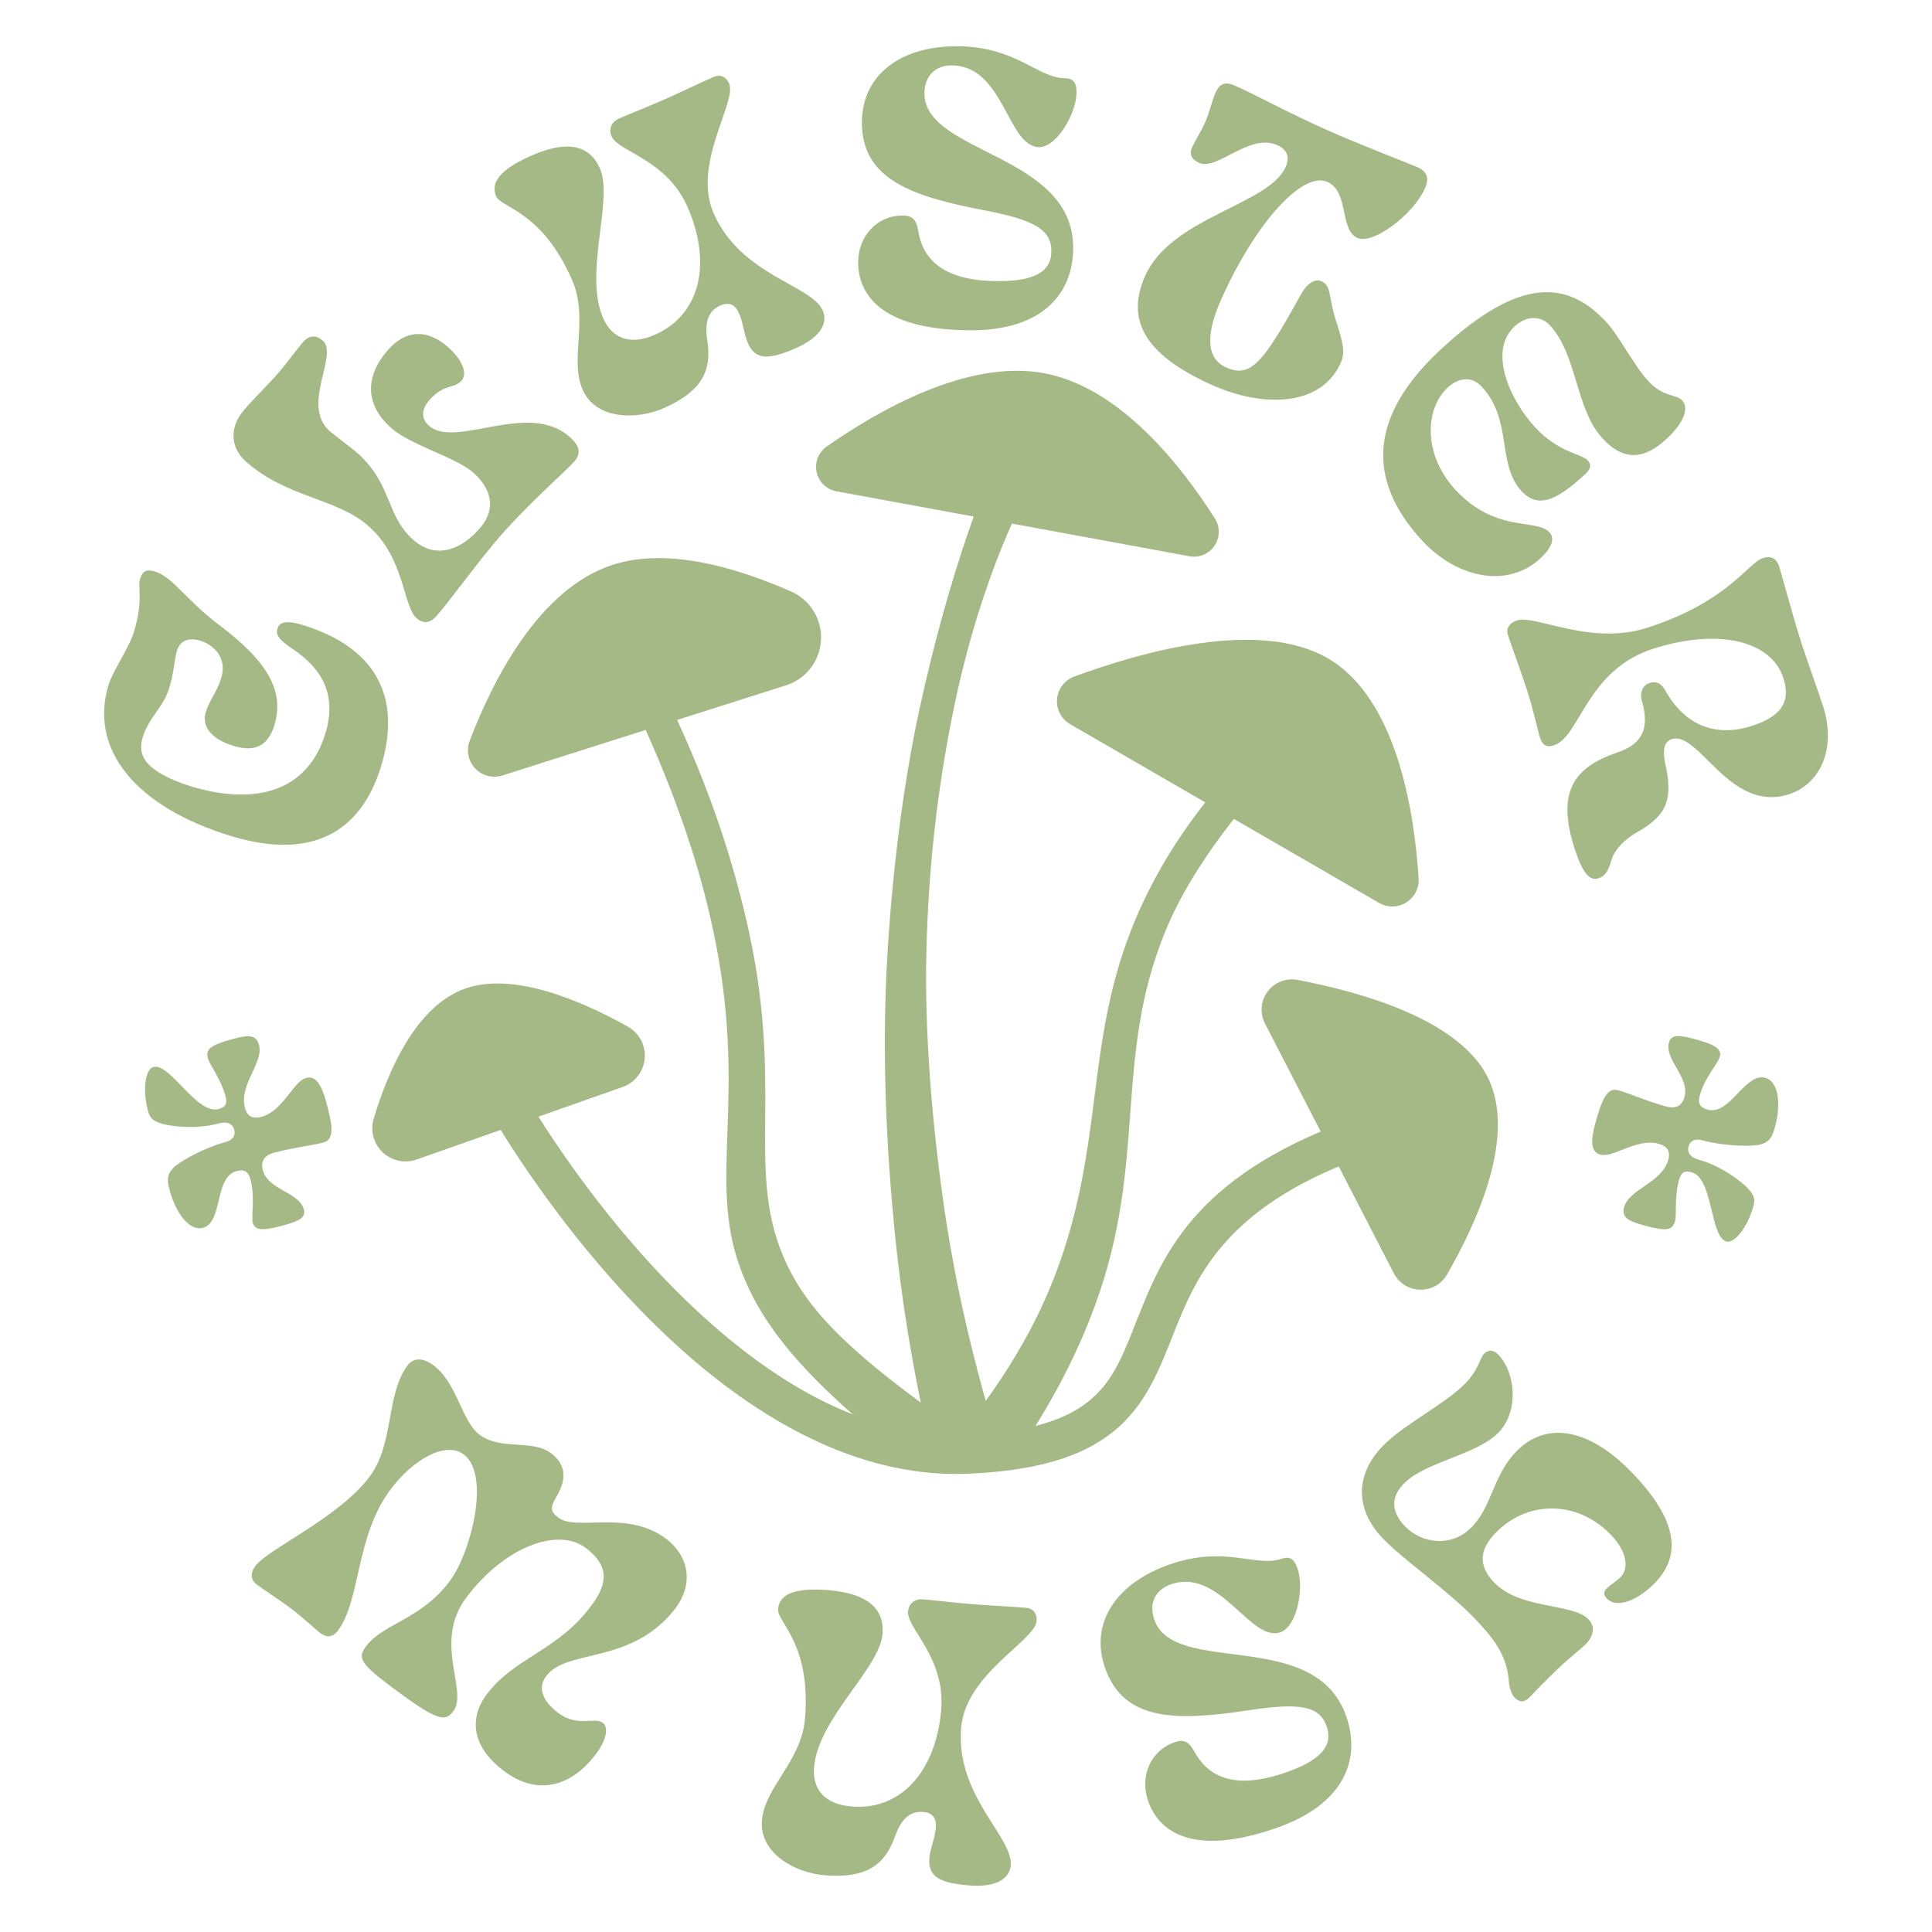 <?xml version="1.0" encoding="UTF-8" standalone="no"?><!DOCTYPE svg PUBLIC "-//W3C//DTD SVG 1.1//EN" "http://www.w3.org/Graphics/SVG/1.1/DTD/svg11.dtd"><svg width="100%" height="100%" viewBox="0 0 350 350" version="1.1" xmlns="http://www.w3.org/2000/svg" xmlns:xlink="http://www.w3.org/1999/xlink" xml:space="preserve" xmlns:serif="http://www.serif.com/" style="fill-rule:evenodd;clip-rule:evenodd;stroke-linejoin:round;stroke-miterlimit:2;"><g id="Expanded--USE-THIS-" serif:id="Expanded (USE THIS)"><g id="Logo"><g id="Text"><path d="M34.418,142.404c-8.44,-2.75 -9.516,-5.729 -8.566,-8.832c1.138,-3.709 3.701,-5.325 4.79,-8.883c0.95,-3.104 0.902,-5.106 1.435,-6.847c0.556,-1.816 2.145,-2.406 4.267,-1.757c2.046,0.627 4.934,2.836 3.728,6.772c-0.763,2.492 -2.128,3.977 -2.777,6.096c-0.788,2.573 0.82,4.886 5.056,6.183c4.009,1.228 6.275,-0.23 7.341,-3.711c1.9,-6.205 -1.16,-11.611 -10.188,-18.348c-5.851,-4.44 -8.152,-8.538 -11.479,-9.557c-1.588,-0.486 -2.25,0.056 -2.644,1.342c-0.51,1.665 0.669,3.764 -1.139,9.666c-0.905,2.951 -3.784,6.952 -4.572,9.525c-3.595,11.74 4.97,22.136 22.077,27.374c14.539,4.452 23.574,-0.471 27.285,-12.59c3.337,-10.896 0.661,-21.067 -14.256,-25.635c-2.647,-0.811 -4.118,-0.599 -4.489,0.611c-0.324,1.06 -0.079,1.88 2.668,3.714c5.505,3.672 8.106,8.441 5.974,15.402c-3.108,10.151 -12.256,13.228 -24.511,9.475Z" style="fill:#a5b987;fill-rule:nonzero;"/><path d="M44.219,74.279c-2.608,2.974 -2.59,6.675 0.275,9.292c7.445,6.634 16.415,6.602 22.25,11.719c6.61,5.796 6.231,14.518 8.728,16.707c1.306,1.146 2.572,0.781 3.563,-0.35c2.61,-2.976 7.796,-10.212 11.661,-14.619c5.22,-5.954 11.851,-11.715 13.364,-13.44c1.408,-1.606 0.754,-3.021 -0.913,-4.483c-7.495,-6.572 -20.606,2.253 -25.429,-1.977c-1.489,-1.305 -1.376,-2.996 0.085,-4.662c2.612,-2.979 4.474,-1.978 5.83,-3.525c0.939,-1.071 0.501,-3.454 -2.533,-6.114c-3.271,-2.868 -7.237,-3.505 -10.836,0.6c-4.281,4.883 -4.053,10.022 0.646,14.141c3.51,3.081 11.681,5.295 14.778,8.01c2.978,2.611 4.568,6.323 1.173,10.195c-3.76,4.288 -8.239,5.312 -11.931,2.074c-5.062,-4.438 -3.789,-9.854 -9.942,-15.565c-1.606,-1.408 -3.837,-2.943 -5.443,-4.351c-4.909,-4.726 1.8,-13.698 -1.057,-16.203c-1.31,-1.149 -2.532,-0.956 -3.576,0.235c-1.201,1.37 -2.843,3.723 -4.567,5.689c-2.141,2.441 -4.573,4.734 -6.126,6.627Z" style="fill:#a5b987;fill-rule:nonzero;"/><path d="M96.314,28.17c-5.644,2.481 -7.534,4.869 -6.42,7.405c0.924,2.101 8.237,2.605 13.715,15.068c3.154,7.173 -0.533,14.327 1.952,19.979c2.357,5.364 9.685,5.512 14.68,3.317c6.815,-2.996 8.737,-6.693 7.91,-12.118c-0.43,-2.749 -0.266,-5.328 2.344,-6.475c1.813,-0.797 2.797,0.066 3.402,1.442c0.762,1.734 0.875,3.759 1.576,5.354c1.306,2.97 3.562,3.189 8.632,0.96c4.925,-2.165 5.835,-4.813 4.943,-6.842c-2.068,-4.704 -14.785,-6.289 -19.755,-17.595c-3.951,-8.986 4.261,-20.207 2.796,-23.54c-0.51,-1.16 -1.545,-1.743 -2.849,-1.169c-2.754,1.21 -6.753,3.13 -8.782,4.022c-2.892,1.272 -6.865,2.856 -8.17,3.43c-1.667,0.733 -2.051,2.025 -1.477,3.33c1.21,2.754 9.938,4.106 13.729,12.73c4.428,10.074 2.434,19.512 -5.904,23.177c-4.713,2.072 -7.858,0.428 -9.355,-2.978c-3.602,-8.194 1.914,-21.426 -0.602,-27.151c-1.879,-4.275 -5.984,-5.15 -12.365,-2.346Z" style="fill:#a5b987;fill-rule:nonzero;"/><path d="M173.457,8.378c-10.449,-0.05 -17.277,5.292 -17.317,13.764c-0.049,10.374 9.111,13.506 22.561,16.025c8.545,1.703 11.785,3.382 11.766,7.341c-0.019,3.88 -3.353,5.448 -9.768,5.417c-10.216,-0.048 -13.602,-4.261 -14.369,-9.175c-0.308,-1.743 -0.858,-2.696 -2.756,-2.705c-4.746,-0.023 -8.086,3.762 -8.109,8.434c-0.027,5.699 3.977,12.281 20.281,12.359c12.91,0.061 18.632,-6.475 18.672,-14.866c0.082,-17.183 -26.994,-17.074 -26.942,-28.081c0.016,-3.405 2.242,-5.057 4.935,-5.045c9.504,0.046 10.067,14.777 15.849,14.805c3.165,0.011 6.749,-6.063 6.767,-9.939c0.008,-1.582 -0.463,-2.534 -2.121,-2.541c-4.904,-0.033 -8.836,-5.743 -19.449,-5.793Z" style="fill:#a5b987;fill-rule:nonzero;"/><path d="M240.459,32.951c3.975,1.776 2.184,8.695 5.436,10.149c2.891,1.292 10.162,-4.305 12.227,-8.926c0.839,-1.877 0.431,-3.098 -1.304,-3.873c-1.301,-0.582 -10.558,-4.122 -16.557,-6.804c-7.153,-3.197 -12.637,-6.244 -16.465,-7.954c-2.24,-1.001 -3.013,-0.048 -3.658,1.395c-0.484,1.083 -1.05,3.514 -1.825,5.249c-0.679,1.518 -2.002,3.702 -2.325,4.425c-0.582,1.301 -0.15,2.275 1.223,2.888c3.323,1.485 9.116,-5.466 14.172,-3.207c1.805,0.807 2.325,2.167 1.517,3.974c-3.069,6.868 -20.685,9.056 -25.435,19.684c-3.877,8.674 0.853,14.767 12.195,19.836c8.746,3.909 19.561,4.157 23.244,-4.085c0.872,-1.952 0.33,-3.842 -0.94,-7.792c-1.357,-4.336 -0.726,-6.136 -2.605,-6.976c-0.868,-0.387 -2.339,-0.004 -3.655,2.357c-6.803,12.311 -9.084,15.282 -13.565,13.279c-3.975,-1.777 -3.442,-6.656 -0.89,-12.367c6.171,-13.809 14.729,-23.255 19.21,-21.252Z" style="fill:#a5b987;fill-rule:nonzero;"/><path d="M257.646,97.951c6.067,6.575 15.272,8.854 21.38,3.218c2.213,-2.042 2.671,-3.65 1.651,-4.755c-2.308,-2.502 -9.761,0.173 -17.008,-7.681c-5.959,-6.459 -5.509,-14.737 -1.378,-18.549c2.038,-1.88 4.508,-2.005 6.168,-0.09c5.631,6.114 2.633,13.944 7.196,18.89c3.114,3.374 6.664,1.391 11.489,-3.061c1.165,-1.075 1.138,-1.804 0.441,-2.561c-1.074,-1.163 -5.215,-1.328 -9.509,-5.983c-4.564,-4.946 -8.52,-13.79 -3.688,-18.249c2.388,-2.203 4.948,-1.764 6.397,-0.193c4.989,5.414 4.601,15.143 9.54,20.496c3.973,4.306 7.694,3.673 11.59,0.079c2.557,-2.36 4.357,-5.313 2.8,-7c-1.02,-1.106 -3.395,-0.53 -6.133,-3.498c-2.576,-2.793 -5.221,-8.108 -7.53,-10.61c-7.086,-7.68 -15.733,-8.306 -29.933,4.796c-12.975,11.972 -13.78,23.58 -3.473,34.751Z" style="fill:#a5b987;fill-rule:nonzero;"/><path d="M322.322,102.646c-0.459,-1.432 -1.403,-2.044 -2.983,-1.538c-2.633,0.845 -6.344,7.938 -20.969,12.628c-10.252,3.287 -20.227,-2.41 -23.544,-1.346c-1.357,0.435 -2.02,1.479 -1.681,2.534c0.749,2.337 2.425,6.786 3.583,10.397c1.04,3.244 1.945,7.362 2.211,8.192c0.508,1.584 1.281,1.918 2.562,1.507c4.75,-1.523 5.862,-13.608 17.999,-17.5c11.534,-3.699 21.35,-1.607 23.576,5.333c1.233,3.846 0.174,6.764 -5.782,8.674c-5.352,1.717 -11.527,0.869 -15.625,-6.468c-0.76,-1.331 -1.631,-1.716 -2.837,-1.329c-1.131,0.363 -1.821,1.581 -1.414,3.112c1.564,5.395 -0.093,8.004 -4.442,9.481c-7.791,2.665 -11.043,7.043 -7.734,17.363c1.378,4.295 2.661,5.962 4.319,5.43c1.131,-0.362 1.791,-1.156 2.444,-3.527c0.647,-1.87 2.345,-3.577 4.739,-4.927c5.418,-3.066 6.354,-6.108 4.901,-12.455c-0.403,-2.033 -0.31,-3.817 1.198,-4.301c4.978,-1.587 10.462,13.439 21.242,9.982c5.653,-1.812 8.649,-8.256 6.185,-15.94c-1.161,-3.62 -2.645,-7.469 -3.975,-11.618c-1.669,-5.204 -3.369,-11.799 -3.973,-13.684Z" style="fill:#a5b987;fill-rule:nonzero;"/><path d="M42.426,204.65c0.313,1.149 -0.381,1.914 -1.527,2.227c-4.201,1.145 -8.451,3.614 -9.542,4.73c-1.202,1.311 -1.085,2.343 -0.606,4.097c1.144,4.201 3.65,7.375 6.018,6.73c3.667,-1 2.015,-9.165 6.064,-10.269c1.451,-0.395 2.152,0.07 2.548,1.521c0.874,3.208 0.082,6.624 0.415,7.846c0.375,1.375 1.798,1.48 5.378,0.504c2.903,-0.791 4.291,-1.416 3.875,-2.943c-0.853,-3.132 -6.45,-3.494 -7.428,-7.084c-0.458,-1.68 0.327,-2.715 1.931,-3.152c3.819,-1.041 6.791,-1.276 9.082,-1.901c1.986,-0.541 1.626,-3.066 0.483,-7.261c-0.875,-3.209 -1.909,-4.894 -3.665,-4.416c-2.368,0.646 -4.119,5.964 -8.091,7.047c-1.451,0.395 -2.536,0.027 -2.972,-1.574c-1.166,-4.277 3.438,-8.157 2.523,-11.516c-0.541,-1.985 -2.263,-1.679 -4.936,-0.951c-3.886,1.059 -4.754,1.788 -4.297,3.468c0.334,1.223 2.305,3.639 3.159,6.771c0.395,1.451 -0.014,2.055 -1.237,2.388c-3.971,1.083 -8.781,-8.438 -11.837,-7.605c-1.375,0.375 -2.028,3.999 -0.925,8.047c0.313,1.146 0.785,1.674 2.312,2.16c1.624,0.539 6.378,1.123 10.427,0.02c1.298,-0.354 2.493,-0.186 2.848,1.116Z" style="fill:#a5b987;fill-rule:nonzero;"/><path d="M86.876,259.911c-3.296,-2.472 -4.002,-9.321 -8.371,-12.59c-1.775,-1.327 -3.548,-1.468 -4.685,0.052c-3.932,5.256 -2.369,14.136 -6.874,20.158c-5.548,7.417 -18.366,13.054 -20.69,16.16c-0.948,1.268 -0.883,2.503 0.258,3.357c1.267,0.948 4.009,2.702 6.159,4.311c2.153,1.61 4.707,4.015 5.341,4.489c1.142,0.854 2.266,0.806 3.166,-0.398c4.265,-5.701 3.138,-17.021 9.59,-25.646c4.032,-5.39 9.936,-8.787 13.234,-6.319c4.947,3.7 1.275,17.866 -2.52,22.939c-5.264,7.038 -12.025,7.612 -15.2,11.857c-1.516,2.027 -1.023,3.087 4.615,7.304c8.302,6.211 9.743,6.4 11.212,4.436c2.795,-3.738 -3.724,-12.468 2.346,-20.582c6.973,-9.322 16.664,-12.755 21.612,-9.053c4.181,3.127 4.245,6.34 0.956,10.605c-5.866,7.974 -13.871,9.305 -18.849,15.96c-3.506,4.688 -2.316,9.826 3.133,13.902c6.34,4.743 12.461,2.505 16.632,-3.069c2.228,-2.979 2.163,-5.006 1.276,-5.67c-1.522,-1.138 -4.577,0.83 -8.063,-1.778c-1.965,-1.47 -4.201,-4.033 -2.208,-6.696c3.795,-5.074 15.611,-1.97 23.501,-12.385c3.348,-4.608 2.184,-9.528 -1.81,-12.515c-7.092,-5.306 -16.131,-1.291 -19.493,-3.806c-1.586,-1.186 -1.365,-2.01 -0.37,-3.737c1.596,-2.665 2.192,-5.577 -0.971,-7.943c-3.423,-2.561 -9.058,-0.449 -12.927,-3.343Z" style="fill:#a5b987;fill-rule:nonzero;"/><path d="M150.124,288.077c-6.144,-0.507 -8.944,0.692 -9.172,3.453c-0.189,2.287 6.001,6.213 4.881,19.781c-0.645,7.81 -7.295,12.343 -7.803,18.496c-0.482,5.839 5.89,9.461 11.327,9.91c7.42,0.613 10.871,-1.722 12.728,-6.887c0.932,-2.621 2.305,-4.81 5.146,-4.576c1.973,0.163 2.428,1.392 2.304,2.89c-0.156,1.887 -1.022,3.721 -1.165,5.457c-0.267,3.234 1.613,4.501 7.132,4.957c5.362,0.442 7.423,-1.452 7.606,-3.661c0.422,-5.122 -10.004,-12.573 -8.988,-24.882c0.808,-9.783 13.374,-15.736 13.673,-19.365c0.104,-1.263 -0.527,-2.268 -1.948,-2.385c-2.998,-0.248 -7.428,-0.465 -9.637,-0.647c-3.149,-0.26 -7.396,-0.76 -8.817,-0.877c-1.816,-0.15 -2.769,0.804 -2.886,2.224c-0.247,2.999 6.782,8.345 6.007,17.734c-0.906,10.967 -7.155,18.315 -16.232,17.566c-5.131,-0.424 -7.113,-3.368 -6.807,-7.076c0.736,-8.92 11.891,-17.927 12.405,-24.158c0.384,-4.654 -2.808,-7.38 -9.754,-7.954Z" style="fill:#a5b987;fill-rule:nonzero;"/><path d="M211.923,283.402c-9.868,3.436 -14.525,10.747 -11.739,18.749c3.411,9.797 13.092,9.696 26.612,7.588c8.625,-1.242 12.238,-0.739 13.54,3c1.276,3.664 -1.345,6.254 -7.403,8.363c-9.649,3.36 -14.245,0.516 -16.606,-3.861c-0.872,-1.541 -1.707,-2.256 -3.5,-1.632c-4.482,1.561 -6.37,6.243 -4.834,10.655c1.874,5.381 7.842,10.253 23.241,4.892c12.191,-4.245 15.408,-12.315 12.649,-20.239c-5.651,-16.228 -31.142,-7.101 -34.762,-17.496c-1.119,-3.215 0.428,-5.515 2.971,-6.4c8.976,-3.125 14.417,10.576 19.878,8.675c2.988,-1.045 4.342,-7.966 3.068,-11.626c-0.521,-1.494 -1.281,-2.235 -2.847,-1.689c-4.635,1.603 -10.246,-2.469 -20.268,1.021Z" style="fill:#a5b987;fill-rule:nonzero;"/><path d="M266.292,276.963c-3.512,3.318 -8.814,2.665 -11.805,-0.5c-2.67,-2.826 -2.482,-5.51 0.108,-7.958c3.857,-3.644 12.635,-4.963 16.606,-8.717c4.082,-3.861 3.39,-11.042 0.293,-14.319c-0.869,-0.92 -1.761,-1.058 -2.623,-0.243c-0.863,0.814 -0.869,2.996 -3.917,5.876c-3.626,3.426 -10.161,6.773 -13.903,10.309c-5.296,5.004 -5.981,11.526 -0.654,17.164c3.757,3.976 12.046,9.635 16.994,14.872c3.534,3.74 5.581,6.598 5.957,11.144c0.077,1.235 0.547,2.424 0.982,2.884c0.925,0.978 1.766,0.946 2.686,0.076c0.461,-0.435 2.26,-2.448 5.765,-5.76c1.322,-1.249 3.263,-2.77 4.356,-3.804c1.325,-1.251 2.105,-3.078 0.637,-4.631c-2.828,-2.992 -12.387,-1.692 -17.172,-6.756c-2.936,-3.107 -2.626,-6.123 0.828,-9.387c5.814,-5.494 14.603,-5.304 20.53,0.968c2.942,3.114 3.08,6.143 1.584,7.557c-1.094,1.034 -1.66,1.242 -2.523,2.058c-0.461,0.435 -0.592,1.103 0.059,1.792c1.574,1.666 4.958,0.75 8.239,-2.35c5.003,-4.727 5.295,-10.982 -3.299,-20.076c-8.643,-9.146 -16.143,-9.137 -20.858,-4.681c-4.893,4.623 -4.668,10.511 -8.87,14.482Z" style="fill:#a5b987;fill-rule:nonzero;"/><path d="M305.9,207.705c0.313,-1.148 1.299,-1.456 2.445,-1.143c4.201,1.145 9.116,1.174 10.623,0.765c1.7,-0.519 2.123,-1.469 2.601,-3.223c1.145,-4.201 0.596,-8.207 -1.772,-8.852c-3.666,-1 -6.387,6.875 -10.435,5.771c-1.451,-0.395 -1.819,-1.152 -1.424,-2.603c0.875,-3.208 3.291,-5.75 3.624,-6.972c0.374,-1.375 -0.799,-2.187 -4.379,-3.163c-2.903,-0.791 -4.417,-0.957 -4.833,0.57c-0.853,3.132 3.785,6.283 2.807,9.873c-0.458,1.681 -1.659,2.174 -3.263,1.737c-3.819,-1.041 -6.5,-2.346 -8.791,-2.971c-1.986,-0.541 -2.957,1.817 -4.1,6.012c-0.875,3.21 -0.839,5.186 0.918,5.665c2.367,0.645 6.574,-3.049 10.546,-1.967c1.451,0.396 2.2,1.264 1.763,2.865c-1.165,4.277 -7.102,5.283 -8.017,8.643c-0.541,1.985 1.098,2.595 3.771,3.324c3.886,1.059 5.004,0.871 5.461,-0.808c0.334,-1.223 -0.139,-4.306 0.715,-7.438c0.395,-1.451 1.055,-1.763 2.277,-1.43c3.972,1.082 3.286,11.727 6.341,12.559c1.375,0.375 3.777,-2.417 4.88,-6.465c0.313,-1.146 0.174,-1.84 -0.896,-3.034c-1.126,-1.289 -4.926,-4.204 -8.974,-5.308c-1.299,-0.353 -2.243,-1.104 -1.888,-2.407Z" style="fill:#a5b987;fill-rule:nonzero;"/></g><g id="Mushrooms"><path d="M149.746,80.907c-1.479,1.042 -2.19,2.87 -1.802,4.638c0.387,1.768 1.797,3.131 3.577,3.458c16.175,2.977 48.063,8.844 63.963,11.77c1.756,0.323 3.536,-0.424 4.537,-1.902c1,-1.479 1.031,-3.41 0.077,-4.919c-6.017,-9.493 -17.177,-23.808 -30.998,-26.351c-13.767,-2.533 -29.882,6.666 -39.354,13.306Z" style="fill:#a5b987;"/><path d="M85.083,134.223c-0.652,1.717 -0.265,3.656 0.997,4.99c1.262,1.334 3.176,1.829 4.927,1.273c12.322,-3.916 34.919,-11.098 51.393,-16.333c3.612,-1.147 6.134,-4.413 6.332,-8.198c0.198,-3.784 -1.97,-7.295 -5.443,-8.812c-10.111,-4.444 -22.41,-7.963 -32.185,-4.856c-13.535,4.301 -21.94,21.214 -26.021,31.936Z" style="fill:#a5b987;"/><path d="M194.597,122.569c-1.737,0.644 -2.947,2.233 -3.104,4.079c-0.157,1.846 0.766,3.617 2.37,4.545c14.163,8.194 42.537,24.609 55.963,32.376c1.525,0.883 3.413,0.856 4.912,-0.071c1.499,-0.927 2.367,-2.603 2.259,-4.362c-0.751,-11.9 -3.895,-32.618 -16.49,-39.904c-12.425,-7.188 -33.77,-1.146 -45.91,3.337Z" style="fill:#a5b987;"/><path d="M235.041,177.516c-2.059,-0.384 -4.157,0.437 -5.406,2.118c-1.25,1.68 -1.434,3.926 -0.474,5.787c6.334,12.276 17.285,33.501 23.349,45.254c0.919,1.781 2.736,2.919 4.74,2.968c2.004,0.049 3.875,-0.999 4.88,-2.734c5.527,-9.571 12.722,-25.415 7.305,-35.915c-5.339,-10.347 -22.813,-15.287 -34.394,-17.478Z" style="fill:#a5b987;"/><path d="M67.692,202.687c-0.637,2.167 -0.007,4.508 1.632,6.063c1.639,1.554 4.01,2.06 6.141,1.309c10.415,-3.659 26.47,-9.314 37.33,-13.14c2.23,-0.785 3.795,-2.801 4.002,-5.156c0.207,-2.356 -0.982,-4.614 -3.041,-5.776c-8.655,-4.829 -20.791,-9.956 -29.467,-6.9c-8.848,3.116 -13.927,14.685 -16.597,23.6Z" style="fill:#a5b987;"/><path d="M179.329,86.041c0.389,-0.77 3.499,-0.753 4.269,-0.364c0.769,0.389 3.247,2.089 2.858,2.858c0,0 -8.759,14.909 -14.004,41.453c-2.414,12.221 -4.271,26.209 -4.633,42.871c-0.29,13.318 0.81,28.577 2.993,44.269c1.872,13.456 4.707,26.259 9.043,41.172c0.645,2.506 -2.166,5.931 -4.672,6.576c-2.505,0.645 -6.256,-1.407 -6.901,-3.913c-3.493,-15.542 -5.487,-28.993 -6.672,-42.878c-1.374,-16.094 -1.667,-30.821 -0.892,-44.381c0.967,-16.894 3.126,-32.606 5.797,-44.97c5.826,-26.969 12.814,-42.693 12.814,-42.693Z" style="fill:#a5b987;"/><path d="M219.065,144.458c0.537,-0.675 2.388,-0.028 3.063,0.509c0.675,0.537 2.197,2.388 1.66,3.063c-5.88,7.441 -10.075,14.283 -12.739,20.836c-9.402,23.119 -3.129,41.472 -12.626,67.485c-2.994,8.201 -7.366,17.112 -14.153,27.058c-1.183,1.628 -5.308,1.773 -6.936,0.59c-1.628,-1.182 -2.857,-4.657 -1.674,-6.285c9.073,-11.769 13.887,-21.508 17.009,-31.025c6.128,-18.68 4.898,-33.751 9.696,-50.61c2.737,-9.616 7.572,-20.26 16.7,-31.621Z" style="fill:#a5b987;"/><path d="M115.612,129.266c-0.366,-0.78 0.838,-2.688 1.619,-3.054c0.78,-0.367 3.772,0.634 4.138,1.414c7.398,15.603 11.226,27.939 13.789,38.835c7.105,30.208 -0.066,44.822 6.646,60.92c3.722,8.93 10.675,16.52 28.201,29.016c1.611,1.207 1.721,5.229 0.514,6.839c-1.207,1.61 -5.663,1.458 -7.273,0.251c-18.184,-14.319 -25.428,-23.811 -29.067,-33.557c-6.201,-16.602 1.577,-31.132 -5.099,-61.949c-2.33,-10.753 -6.317,-23.322 -13.468,-38.715Z" style="fill:#a5b987;"/><path d="M89.129,202.059c-0.963,-1.702 -0.363,-3.864 1.338,-4.827c1.701,-0.963 3.864,-0.363 4.826,1.338c0,0 12.799,22.612 32.704,40.484c12.895,11.578 28.788,21.267 46.196,20.88c11.544,-0.383 18.388,-2.454 22.812,-5.909c4.321,-3.373 6.212,-7.991 8.224,-13.05c4.764,-11.979 9.587,-26.373 36.464,-36.981c1.818,-0.718 3.877,0.176 4.594,1.994c0.718,1.818 -0.176,3.877 -1.994,4.595c-23.967,9.459 -28.234,22.328 -32.482,33.01c-2.495,6.271 -5.09,11.834 -10.447,16.016c-5.248,4.098 -13.263,6.955 -26.968,7.406c-0.012,-0 -0.024,0 -0.036,0.001c-19.191,0.434 -36.872,-9.92 -51.096,-22.691c-20.779,-18.658 -34.135,-42.266 -34.135,-42.266Z" style="fill:#a5b987;"/></g></g></g></svg>